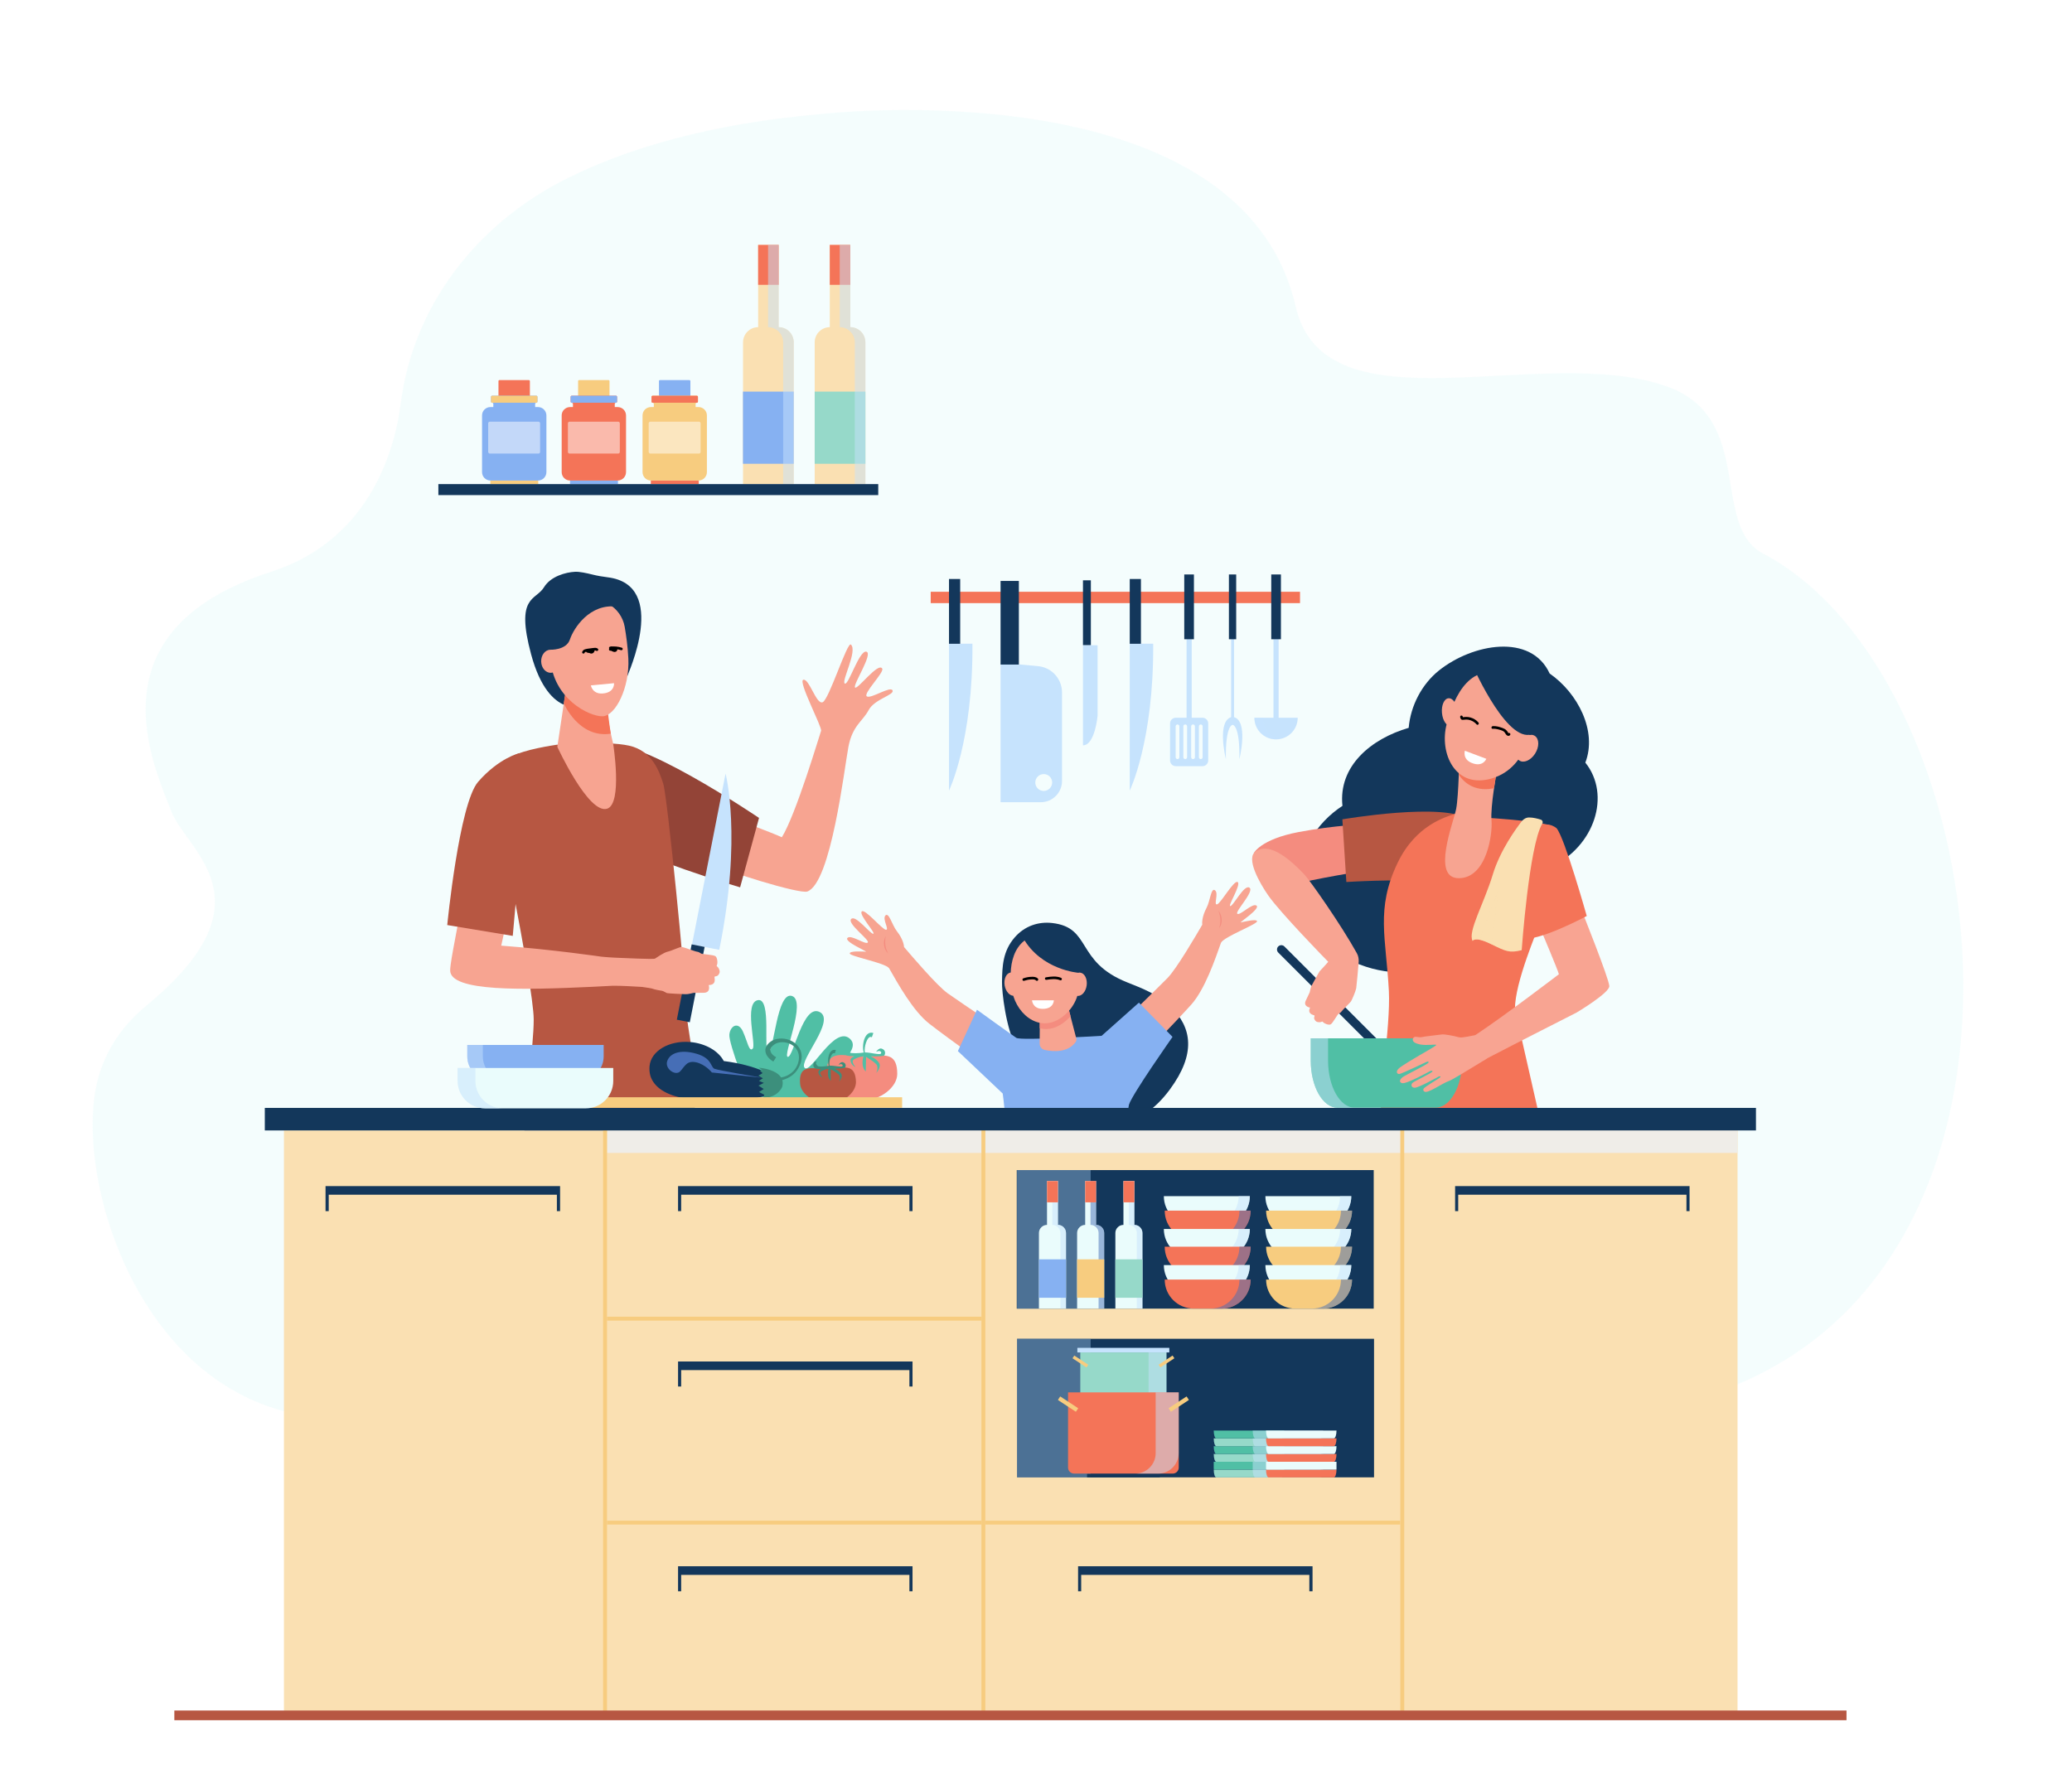 <?xml version="1.0" encoding="utf-8"?>
<!-- Generator: Adobe Illustrator 26.0.1, SVG Export Plug-In . SVG Version: 6.00 Build 0)  -->
<svg version="1.1" xmlns="http://www.w3.org/2000/svg" xmlns:xlink="http://www.w3.org/1999/xlink" x="0px" y="0px"
	 viewBox="0 0 2334 2000" enable-background="new 0 0 2334 2000" xml:space="preserve">
<g id="Layer_1">
	<g>
		<g>
			<rect fill="#FFFFFF" width="2334" height="2000"/>
		</g>
	</g>
	<path opacity="0.5" fill="#EAFCFC" d="M921.1,128.8c0,0,475.4-56.4,538.4,216.5c33.3,144.4,278.6,40.1,418.5,90.2
		c99.6,35.7,48.1,156.6,108,188.1c294.9,155.3,371.1,960.7-209.4,971.4L383,1598.2c-212.2-1.6-293.9-246.7-276.3-364.8
		c5.3-35.8,22.4-70.9,58.4-100.6c144-118.9,45.1-173.3,27.6-219.3c-20.1-52.8-92-203.5,112.9-269.4
		c105.2-33.9,137.9-127.6,145.9-190.2c13.6-106.9,83.6-202.1,189.7-254.1C708.4,166.8,799,139.8,921.1,128.8z"/>
	<g>
		<g>
			<path fill="#13375B" d="M1562.8,1182.3l-58-58h0l-58-58c-1.9-1.9-5-1.9-6.9,0c-1.9,1.9-1.9,5,0,6.9l58,58l0,0l58,58
				c1.9,1.9,5,1.9,6.9,0S1564.7,1184.2,1562.8,1182.3z"/>
			<path fill="#13375B" d="M1516.6,1079.8c78.9,41.4,147.9-11.7,145.6-10c1.7-1.5,14.7-5.5,23-8.5c34.6-12.4,58.2-47.1,61.2-84.2
				c50.2-23.3,68.5-81.7,39.4-117.9c13.7-35.6-8.6-78.5-40.2-100.4c-21-45.7-86.8-33.7-124.7-3.4c-19.2,15.4-31.9,39.5-34.1,64.6
				c-42.2,12.3-79.4,42.9-74.6,87.9C1452.9,946.4,1436,1037.6,1516.6,1079.8z"/>
			<path fill="#F48C7F" d="M1412.4,961.1c0,0,7.6-15.5,50-23.6c42.4-8.1,75.9-8.8,75.9-8.8l2.3,51.6c0,0-67.5,11.2-79.4,15.4
				C1449.3,999.9,1412.4,961.1,1412.4,961.1z"/>
			<path fill="#B75742" d="M1512.1,923.1l4.5,70.6c0,0,59.2-3.7,83.9-0.3c31,4.3,65.8-60.8,54.1-69.8
				C1628.3,903.2,1512.1,923.1,1512.1,923.1z"/>
			<path fill="#F47458" d="M1735,1038.6c8.6-56.8,14.7-107.1,14.7-107.1c-11.8-7.2-79.3-10.1-98.5-12c-4-0.4-11.9-2.5-12.3-2.5
				c-9.7,3.2-44,12.2-64.6,55.2c-24.9,52-12.9,84.5-9.8,144.6c2,39.2-11.6,127.9-11.6,127.9c30.3,40.8,141.5,43.8,180.8,11.9
				l-27.2-119.6C1706.4,1106.2,1732.3,1047.4,1735,1038.6z"/>
			<path fill="#F7A491" d="M1685.9,869.9c0,0-7.2,39-5.8,54.4c1.4,15.4-5.5,65-36.8,65.1c-31.3,0.2-5.9-63-3-78.1
				c2.9-15.1,3.6-61.8,3.6-61.8L1685.9,869.9z"/>
			<path fill="#F47458" d="M1643.4,873c0.5-12.8,0.6-23.4,0.6-23.4l41.9,20.3c0,0-1.5,8-3,18.1
				C1664.6,891.9,1651.3,884.8,1643.4,873z"/>
			<path fill="#F7A491" d="M1701.3,762.2c0,0,16.2,9.3,22.1,29.6c5.9,20.2-0.8,72.5-42.6,85.1c-41.8,12.6-59.8-28.7-51.2-61.1
				C1638.1,783.5,1656.8,742.5,1701.3,762.2z"/>
			<path fill="#F7A491" d="M1624.3,803.3c0.8,8.7,5.4,15.3,10.3,14.8c4.9-0.5,8.1-7.9,7.3-16.6c-0.8-8.7-5.4-15.3-10.3-14.8
				C1626.8,787.1,1623.5,794.6,1624.3,803.3z"/>
			<path fill="#F7A491" d="M1711.3,836.7c-4.9,7.6-4.9,16.5,0,20c4.9,3.5,12.9,0.1,17.8-7.5c4.9-7.6,4.9-16.5,0-20
				C1724.2,825.8,1716.2,829.1,1711.3,836.7z"/>
			<path fill="#13375B" d="M1656.9,745.6c0,0,36.9,86.2,65.8,82.3c28.9-3.9,7.1-51.5,7.1-52.7c0-1.2-17.6-26.5-22.2-26.5
				c-4.6,0-32.9-3.1-32.9-3.1H1656.9z"/>
			<path fill="#F8A492" d="M1530.5,1083.5c0.2-3.4-0.5-6.8-2.2-9.8c-17.4-31.4-52.5-81.7-59.3-88.8c-33.8-35.7-47.9-29.7-54.4-25.7
				c-11.9,7.3,4.5,36.1,14.2,49.9c12.9,18.6,65,72.2,67.4,74.5c-1.6,1.8-8.2,9.3-9.2,10.1c-1,0.8-8.2,14.4-9.4,16.5
				c-1.2,2.2-2.3,7.8-2.3,7.8l-4.4,9.3c-3.2,6.8,4.8,7.9,4.8,7.9c-1.5,3.2-1,5.4,0.6,6.8c1.6,1.4,4,1.7,4.3,2c0.3,0.3,0,1.4,0,1.4
				c-1,2,0.7,4.6,2.1,5.5c1.4,0.9,4.5,1,5.7,0.4c1.1-0.6,1.6-0.2,1.6-0.2c1,1.9,6.9,4.3,9.1,2.9s7.4-10.9,8.4-11.5
				c1-0.7,2.9-1.7,3.7-3c0.8-1.4,9.7-9.7,10.8-11.6c1.1-1.9,4.7-10,5.7-14.4C1528.2,1109.9,1529.8,1092.6,1530.5,1083.5z"/>
			<g>
				<path fill="#50BFA5" d="M1567.5,1169.8H1556h-79.5v25.1c0,29.3,13.5,53.1,30.1,53.1h49.4h11.5h49.4c16.6,0,30.1-23.8,30.1-53.1
					v-25.1H1567.5z"/>
				<path opacity="0.5" fill="#C6E3FD" d="M1496,1194.9v-25.1h-19.5v25.1c0,29.3,13.5,53.1,30.1,53.1h19.5
					C1509.5,1248,1496,1224.2,1496,1194.9z"/>
			</g>
			<path fill="#F8A492" d="M1812.8,1111c-0.1-7.9-31.2-85.5-31.2-85.5l-46.2,21.3c0,0,19.5,46,20.6,50.8c0,0-62.1,47.5-94.2,68.6
				c-3.5,0.5-15.1,3.5-18.5,2.4c0,0-0.1,0-0.1,0c-5.2-1.6-16.1-3.5-18.7-3.2c-3.1,0.3-9.4,1.1-13.2,1.6c-3.8,0.5-8.3,1-10.2,1.5
				c-1.2,0.3-4-0.1-5.9-0.4c-2.9-0.5-5,2.9-3.1,5.2c1.7,2.2,5.7,3,8.1,3.5c6.9,1.3,18-0.6,17.7,0.5s-16.8,10.4-18.7,11.5
				c-1.8,1.2-21.1,12.1-24.1,15.5s-1.4,5.8,1.2,5.7c2.2-0.1,29.9-13.3,29.9-13.3s3.5-1.7,3,0.3c-0.6,2-25.7,14-29.1,16.5
				c-3.4,2.5-4.5,5.8-0.7,6.8c4.7,1.3,30.7-13.1,30.7-13.1s3.3-1.8,3.5-0.2c0.2,1.6-21.3,11.4-22.8,13.3s-1.1,5,2.6,5.2
				c4.4,0.3,27.5-12.8,27.5-12.8s2-0.5,1.7,0.7c-0.3,1.2-18.1,10.9-19.1,13.4c-0.9,2.1,1,3,1,3c3.7,2.7,19.6-9.2,28.5-12.3
				c2.6-0.9,19.4-11,42.2-25c0,0-0.1-0.1-0.1-0.1c27-14.1,100.8-51.6,100.8-51.6S1812.9,1118.8,1812.8,1111z"/>
			<path fill="#F47458" d="M1753.4,933.1c0,0-12.5-11.3-26.7,3.1c-14.2,14.5-26.5,40.5-19.4,94.7c2.4,5.1,6,26.1,6,26.1
				c17.3,5.5,74.1-25,74.1-25S1762.5,943.5,1753.4,933.1z"/>
			<path fill="#FFFFFF" d="M1674.3,854.9l-24.2-9.1c0,0-2.9,9.4,7.6,13.7C1670.5,864.8,1674.3,854.9,1674.3,854.9z"/>
		</g>
		<path fill="#FAE0B2" d="M1722.7,921c-3.3-0.1-6.4,1.6-8.5,4.2c-6.5,8.3-24.4,32.9-32.6,59.9c-10.1,33.3-28.5,64.5-22.8,75
			c0,0,2.6-5.4,20.2,3.3c17.5,8.6,21.1,10.5,35.1,7.1c0,0,8.3-117.6,23.2-142.6c1-1.7,0.2-3.9-1.7-4.5
			C1732.1,922.3,1727,921,1722.7,921z"/>
		<path opacity="0.5" fill="#FAE0B2" d="M1679,1063.3c0.6,0.3,1.1,0.6,1.7,0.8c2.1-29.4,7.4-60.8,7.4-60.8
			c-9.6,21-17.1,44.7-20.9,55.5C1670.1,1059.5,1673.9,1060.8,1679,1063.3z"/>
	</g>
	<g>
		<g>
			<path fill="#13375B" d="M1128.7,1106.2c0.3-17.2,0.7-34.5,14.4-50.2c11.1-12.7,26.4-17.9,42.2-16.1c44.8,5.2,25.8,43.6,84.5,66.9
				c18.3,7.2,35.2,14,48.7,27.2c24.5,23.8,28.7,53.5-0.7,93.4c-72.1,97.6-160.4-23.1-172.7-46.4
				C1132.9,1158,1128.5,1117.3,1128.7,1106.2z"/>
			<g>
				<g>
					<path fill="#F7A491" d="M1315.2,1101.8c10.3-10.6,31.8-47.5,39.1-60c-0.2-1.2-0.8-8.5,4.9-19.2c4-7.6,4.9-22.9,9.4-19.6
						c4.5,3.3-1.8,16.7,2.3,15.9c4.1-0.8,19.2-28.1,23.3-25.1c4.1,3-11.9,27.8-8.2,27c3.7-0.8,15.7-24.9,21.5-20.7
						c5.8,4.2-16.8,27.1-13.7,29.4c3.1,2.3,17-12.6,21.6-9.2c4.6,3.4-19.9,19.3-17.7,18.9c2.2-0.4,17.5-4.3,18.3-1.4
						c0.9,3.3-37.1,17.4-40.6,24.3l0,0c-6.6,18.6-18.1,52.5-33.6,69.8c-19,21.1-63.6,66.8-63.6,66.8l-33.5-27.7
						C1244.5,1171,1303,1114.4,1315.2,1101.8z"/>
					<path fill="#F48C7F" d="M1372.5,1026.1c1.5,1.8,2.4,3.8,3,5.9c0,0.4,2.5,7.2-2.2,13.8C1374.6,1041,1376.1,1035.6,1372.5,1026.1
						z"/>
				</g>
				<g>
					<path fill="#F7A491" d="M1067.5,1119.1c-12-8.6-39.7-41.1-49.1-52.1c-0.1-1.3-0.7-8.5-8.2-18c-5.3-6.7-8.9-21.7-12.8-17.6
						c-3.8,4,4.7,16.2,0.6,16.1c-4.2-0.1-23.8-24.2-27.3-20.6c-3.5,3.7,16.6,25.2,12.9,25.1c-3.7-0.1-19.9-21.8-24.8-16.6
						c-4.9,5.2,21.4,23.7,18.7,26.5s-18.9-9.4-22.9-5.2c-4,4.2,23,15.5,20.8,15.5c-2.2-0.1-18-1.2-18.2,1.9
						c-0.3,3.4,39.6,10.5,44.3,16.7l0,0c9.8,17.2,27.1,48.5,45.5,62.7c22.4,17.4,74.4,54.4,74.4,54.4l28-33.2
						C1149.4,1174.5,1081.8,1129.3,1067.5,1119.1z"/>
					<path fill="#F48C7F" d="M997.7,1054.7c-1.1,2-1.7,4.2-1.9,6.4c0.1,0.4-1.2,7.5,4.7,13.2
						C998.3,1069.8,995.9,1064.7,997.7,1054.7z"/>
				</g>
				<path fill="#86B1F2" d="M1100.5,1137.6l-21.5,46.6l50.5,47.8c0,0,5.9,42.6,3.3,56.9s-22,75-22,75s87.3,29.7,160.7,6
					c0,0-3.3-113.5,0.2-125.3c3.6-11.8,49.1-76.4,49.1-76.4l-37.9-38.6l-42,37.4c0,0-90.8,5.6-96,2.3
					C1139.9,1166.1,1100.5,1137.6,1100.5,1137.6z"/>
				<path fill="#F7A491" d="M1206.3,1107.8c-0.9,7.3,2.4,13.6,7.3,14.2s9.6-4.8,10.5-12c0.9-7.3-2.4-13.6-7.3-14.2
					C1211.9,1095.1,1207.2,1100.5,1206.3,1107.8z"/>
				<path fill="#F7A491" d="M1131.7,1110.3c1.3,7.2,6.2,12.3,11.1,11.5c4.9-0.9,7.8-7.4,6.5-14.6c-1.3-7.2-6.2-12.3-11.1-11.5
					C1133.4,1096.6,1130.5,1103.1,1131.7,1110.3z"/>
				<path fill="#F7A491" d="M1171.2,1148.8c0.1,0.5,0,17.9-0.1,27c0,3.4,2.4,6.4,5.7,7.1c9,1.9,26.1,3.5,34.9-9
					c0.8-1.1,1-2.6,0.7-3.9l-10.2-39.1L1171.2,1148.8z"/>
				<path fill="#F48C7F" d="M1171.2,1158.5c9.6,2.4,20.4,0.1,31-9.8c1.3-1.2,2.6-2.5,3.7-3.9l-3.7-14l-31,18
					C1171.3,1149,1171.2,1153.2,1171.2,1158.5z"/>
				<path fill="#F7A491" d="M1174.4,1052.4c0,0,15.4,0.6,27.2,12.8s25.7,52.2-0.8,77c-26.5,24.8-55,2.1-60.4-24.3
					C1135,1091.5,1139.2,1055.3,1174.4,1052.4z"/>
			</g>
			<path fill="#13375B" d="M1215,1096c0,0-42-3-62.6-39.4l32.8-10.7l24.9,23.2c0,0,11.6,14.2,11.6,15.9
				C1221.8,1086.7,1215,1096,1215,1096z"/>
		</g>
		<path fill="#FFFFFF" d="M1187.1,1127l-24.6,0c0,0,0.6,9.3,11.4,9.6C1187.1,1137,1187.1,1127,1187.1,1127z"/>
	</g>
	<g>
		<path fill="#F7A491" d="M793.9,1809.5c0,0-2.3,41.6-2.3,41.7c-0.8,5.3-4.2,18.3-4.2,23.1c0,18,78.8-15.3,61.1-23.3
			c-1.6-0.7-10-6.2-10.5-12.3c-0.8-9.5-2.9-28.6-2.9-28.6L793.9,1809.5z"/>
		<path fill="#F47458" d="M848.3,1850.8c0,0-18.5,5.5-28,6.9c-9.5,1.4-22-10.2-28.7-7.1c-7.4,3.5-6.6,37.5-6.6,37.5
			s98.7,5.9,126.6-3.2C922.7,1881.2,886.1,1863.7,848.3,1850.8z"/>
		<path fill="#F7A491" d="M620.3,1813.5c0,0-2.3,41.6-2.3,41.7c-0.8,5.3-4.2,18.3-4.2,23.1c0,18,78.8-15.3,61.1-23.3
			c-1.6-0.7-12.5-10.3-13-16.4c-0.8-9.5-0.4-24.5-0.4-24.5L620.3,1813.5z"/>
		<path fill="#F47458" d="M674.7,1854.8c0,0-18.5,5.5-28,6.9c-9.5,1.4-22-10.2-28.7-7.1c-7.4,3.5-7.7,34.5-7.7,34.5
			s105.6,7.8,130.4,0.5C752,1886.3,712.6,1867.7,674.7,1854.8z"/>
		<g>
			<path fill="#13375B" d="M684.5,650.4c-5.8-0.7-11.6-1.7-17.2-3.1c-6.4-1.6-14.7-3.4-19.6-3.1c-10.4,0.5-27.4,5.1-34.9,17.4
				c-9.3,15.3-32.5,9.1-14.5,75.7c20.4,75.5,61.2,58.4,62,56.9c0.8-1.5,27.9-56.7,27.9-56.7s18.7,25.6,18.4,24.5
				C706.4,761,754.2,659,684.5,650.4z"/>
			<path fill="#F7A491" d="M1005.4,777.8c-2.4-5.2-24.2,9.7-28.9,6.8c-4.8-3,19.7-27,17.3-31.3c-4.4-7.9-28.4,24.7-30.7,21.2
				c-2.3-3.5,20.8-38.3,12.8-40.3c-8-2-20.2,38.6-24.3,35.9c-4.1-2.7,14.7-36.8,6.9-43.9c-4.1-3.8-24.7,62.3-31.9,65
				c-7.2,2.7-14.8-26.4-21.6-25.4c-6.7,1.1,21.4,53.6,19.9,57.6c-1.5,4-28.3,94.4-44.2,119.9c-9.3-4.6-63.4-24.4-72.1-28.9
				c-3.8,19.7-15.7,34.7-20.5,54c30,13.7,112.5,39.1,121.3,36c26.8-9.5,41.7-138.9,46.3-163c4.6-24.1,16.1-28.7,22.8-41.4
				C985.2,787.5,1007.8,783,1005.4,777.8z"/>
			<path fill="#934437" d="M833.7,999.7c0,0-116.3-33.8-145.2-58.2c-28.9-24.4-34.4-80.7-6.9-99.8c27.5-19.1,173.4,79.8,173.4,79.8
				L833.7,999.7z"/>
			<path fill="#355389" d="M745.2,1213l33.3,14.6l70.1,340.8l-2.8,255.5l-56.2,1.3c0,0-26.1-223.5-26.1-240.8s-121-303.1-121-303.1
				L745.2,1213z"/>
			<path fill="#466EB6" d="M719.5,1231.8c0,0-24.5,262.6-24.5,306.8c0,44.3-19.9,292-19.9,292l-56.3-0.3c0,0-4.1-75.5-10.1-186.6
				c-0.9-17.4,1.2-52.5,0-70.5c-8.8-129.5-26.1-251.5-17.8-299.8c1.3-7.8,3.8-28.1,8.7-33.3C636.4,1201.2,719.5,1231.8,719.5,1231.8
				z"/>
			<path fill="#B75742" d="M626.8,839.1c0,0-38.8,5.5-49.1,13.2c-11.5,8.6-24.3,27.9-24.3,27.9s47.7,229.7,47.8,268.3
				c0.1,29.9-10.3,103.3-10.3,103.3s144.1,9.3,198.7-12.7c0,0-17.2-87.3-17.2-110.2c0-22.9-20.6-231.4-25.3-246
				c-4.3-13.2-12-36.9-38.4-42.8C682.3,834.2,626.8,839.1,626.8,839.1z"/>
			<path fill="#F7A491" d="M637.4,777.3l-9.6,64.1c0,0,35.1,76.4,56.1,69.7c17.6-5.6,6.8-73.1,6.8-73.1c-0.3-1.7-9.9-38.5-6.7-54.4
				C687.5,765.6,637.4,777.3,637.4,777.3z"/>
			<path fill="#F47458" d="M683.9,783.6c2.9-18.2-46.5-6.3-46.5-6.3l-0.8,5.3l-1.5,9.8c0,0,16.7,39.7,52.9,34.2
				C686.5,816.8,682.7,791,683.9,783.6z"/>
			<path fill="#F7A491" d="M654.2,677.9c21.7-8.2,45.5,5.7,49.5,28.3c1.7,9.8,3.4,22.1,4.1,35.7c1.6,32.5-14.3,64.7-29,65.1
				c-14.7,0.4-56.1-19.5-58.9-65.6C618.1,712.9,631.5,686.5,654.2,677.9z"/>
			<path fill="#F7A491" d="M630.8,744.7c0.2,7.2-4.4,13.1-10.2,13.3c-5.9,0.2-10.8-5.5-11-12.7c-0.2-7.2,4.4-13.1,10.2-13.3
				C625.7,731.8,630.6,737.5,630.8,744.7z"/>
			<path fill="#13375B" d="M619.8,732c0,0,18.1,0.8,22.2-11.6c4.1-12.4,22.1-40.9,53.1-36.9c31,4-30.4-18.9-32.8-18.4
				c-2.3,0.5-30.2,6-30.2,6s-17.9,22-18.2,24.1c-0.4,2.1-2.2,24.5-2.2,24.5L619.8,732z"/>
			<path fill="#FFFFFF" d="M691.7,769.7l-26.1,2.5c0,0,1.6,9.8,13.1,9.1C692.7,780.4,691.7,769.7,691.7,769.7z"/>
			<g>
				<path fill="#C6E3FD" d="M779.5,1064.1l37.8-192.5c0,0,18.9,71.1-7.1,198.5L779.5,1064.1z"/>
				
					<rect x="771" y="1064.7" transform="matrix(0.981 0.193 -0.193 0.981 228.25 -129.311)" fill="#13375B" width="14.9" height="86.5"/>
			</g>
			<path fill="#F7A491" d="M808.3,1089.3c-1.2-0.9-1-1.5-1-1.5c1.5-2,0.9-9.1-1.5-10.6c-2.4-1.5-14.6-2.2-15.8-2.8
				c-1.1-0.7-3.1-2.1-4.9-2.2c-1.8-0.1-14.6-5.1-17.1-5.3c-2.5-0.2-10.6,4-15.6,5.2c-5,1.1-12.4,6.6-14.6,7.9
				c-1.6,1-35.2-0.7-43.8-1c-9.4-0.4-16.7-1.2-16.7-1.2s-55.2-8.1-112.7-12.4L575,1018l-54.2-6.3c-3.7,26.9-13.3,68.5-13.7,81.2
				c-0.9,24.9,84.2,22.4,159.5,18.9h0c8.3-0.4,16.1-0.8,23.2-1.2c9.7-0.2,26,0.9,33.5,1.3l0,0c4.7,0.7,11.2,1.6,12,2.1
				c1.3,0.7,9.9,2.3,10.6,2.3c0.7,0,3.7,1.7,5,2.4c1.3,0.7,18.5,1.2,21.3,1.4c2.8,0.2,9-1.5,9-1.5l11.5-0.1c8.5-0.1,5.6-8.7,5.6-8.7
				c4-0.1,6-1.6,6.6-3.9c0.6-2.3-0.2-4.9-0.1-5.3c0.1-0.4,1.4-0.7,1.4-0.7c2.5,0.1,4.3-2.9,4.5-4.8
				C810.9,1093.4,809.5,1090.2,808.3,1089.3z"/>
			<path fill="#B75742" d="M584.8,848.6c0,0-22.7,5.3-46.2,32.2c-21.4,24.5-34.8,161.4-34.8,161.4l73.8,12.2l5.9-66.3l19.7-30.3
				L584.8,848.6z"/>
		</g>
	</g>
	<g>
		<rect x="1048.4" y="666.7" fill="#F47458" width="416" height="12.8"/>
		<g>
			<path fill="#C6E3FD" d="M1187.6,759.1L1187.6,759.1c-4.9-4.9-11.4-8-18.4-8.6l-42.1-3.9v157.2h45.3c13.2,0,23.9-10.7,23.9-23.9
				v-99.8C1196.3,772.3,1193.2,764.7,1187.6,759.1z M1175.7,891.1c-5.2,0-9.5-4.2-9.5-9.5c0-5.2,4.2-9.5,9.5-9.5s9.5,4.2,9.5,9.5
				C1185.2,886.9,1180.9,891.1,1175.7,891.1z"/>
			<rect x="1127.1" y="654.5" fill="#13375B" width="20.6" height="94.2"/>
		</g>
		<g>
			<path fill="#C6E3FD" d="M1219.9,839.7V726.8l16.5,0.2v79.1C1236.4,806.1,1233.5,839.7,1219.9,839.7z"/>
			<rect x="1219.9" y="653.8" fill="#13375B" width="8.9" height="73"/>
		</g>
		<g>
			<path fill="#C6E3FD" d="M1069,725.2v165.5c0,0,27.2-55.8,26.4-165.5H1069z"/>
			<rect x="1069" y="652.3" fill="#13375B" width="12.6" height="73"/>
		</g>
		<g>
			<path fill="#C6E3FD" d="M1272.6,725.2v165.5c0,0,27.2-55.8,26.4-165.5H1272.6z"/>
			<rect x="1272.6" y="652.3" fill="#13375B" width="12.6" height="73"/>
		</g>
		<g>
			<rect x="1336.6" y="658.1" fill="#C6E3FD" width="5.8" height="154"/>
			<rect x="1334" y="647.2" fill="#13375B" width="10.9" height="73"/>
			<path fill="#C6E3FD" d="M1354.5,808.6h-30c-3.6,0-6.5,2.9-6.5,6.5v41.6c0,3.6,2.9,6.5,6.5,6.5h30c3.6,0,6.5-2.9,6.5-6.5v-41.6
				C1361,811.5,1358.1,808.6,1354.5,808.6z M1328.5,853.1c0,1.2-0.9,2.1-2.1,2.1s-2.1-0.9-2.1-2.1v-34.8c0-1.2,0.9-2.1,2.1-2.1
				s2.1,0.9,2.1,2.1V853.1z M1337.2,853.1c0,1.2-0.9,2.1-2.1,2.1s-2.1-0.9-2.1-2.1v-34.8c0-1.2,0.9-2.1,2.1-2.1s2.1,0.9,2.1,2.1
				V853.1z M1346,853.1c0,1.2-0.9,2.1-2.1,2.1c-1.2,0-2.1-0.9-2.1-2.1v-34.8c0-1.2,0.9-2.1,2.1-2.1c1.2,0,2.1,0.9,2.1,2.1V853.1z
				 M1354.7,853.1c0,1.2-0.9,2.1-2.1,2.1s-2.1-0.9-2.1-2.1v-34.8c0-1.2,0.9-2.1,2.1-2.1s2.1,0.9,2.1,2.1V853.1z"/>
		</g>
		<rect x="1434.5" y="658.1" fill="#C6E3FD" width="5.8" height="154"/>
		<rect x="1432" y="647.2" fill="#13375B" width="10.9" height="73"/>
		<g>
			<rect x="1386.8" y="658.1" fill="#C6E3FD" width="3.3" height="154"/>
			<rect x="1384.3" y="647.2" fill="#13375B" width="8.2" height="73"/>
			<path fill="#C6E3FD" d="M1388.5,807.6c-18.8,2.7-7.6,47.7-7.6,47.7c-0.7-38.7,7.6-38.7,7.6-38.7s8.3,0,7.6,38.7
				C1396.1,855.3,1407.3,810.3,1388.5,807.6z"/>
		</g>
		<g>
			<path fill="#C6E3FD" d="M1437.4,833c13.5,0,24.4-10.9,24.4-24.4H1413C1413,822.1,1423.9,833,1437.4,833z"/>
			<path opacity="0.3" fill="#C6E3FD" d="M1422.8,808.6h-9.8c0,13.5,10.9,24.4,24.4,24.4c1.7,0,3.3-0.2,4.9-0.5
				C1431.2,830.3,1422.8,820.4,1422.8,808.6z"/>
		</g>
	</g>
	<g>
		<g>
			<g>
				<path fill="#86B1F2" d="M743.5,428.2h33c0.7,0,1.2,0.6,1.2,1.2v23c0,0.7-0.6,1.2-1.2,1.2h-33c-0.7,0-1.2-0.6-1.2-1.2v-23
					C742.2,428.7,742.8,428.2,743.5,428.2z"/>
				<path fill="#F47458" d="M733.3,545.4h53.6c0.1,0,0.2-0.1,0.2-0.2v-3.7c0-0.1-0.1-0.2-0.2-0.2h-53.6c-0.1,0-0.2,0.1-0.2,0.2v3.7
					C733.1,545.3,733.2,545.4,733.3,545.4z"/>
				<path fill="#F7CC7F" d="M733.3,458.6h3.2v-3.5c0-0.7-0.6-1.3-1.3-1.3l0,0c-0.7,0-1.3-0.6-1.3-1.3v-5.4c0-0.7,0.6-1.3,1.3-1.3
					h49.7c0.7,0,1.3,0.6,1.3,1.3v5.4c0,0.7-0.6,1.3-1.3,1.3c-0.7,0-1.3,0.6-1.3,1.3v3.5h3.2c5.2,0,9.5,4.2,9.5,9.5v63.8
					c0,5.2-4.2,9.5-9.5,9.5h-53.5c-5.2,0-9.5-4.2-9.5-9.5V468C723.8,462.8,728,458.6,733.3,458.6z"/>
				<path opacity="0.5" fill="#FFFFFF" d="M732.5,511h54.9c1,0,1.8-0.8,1.8-1.8v-32.3c0-1-0.8-1.8-1.8-1.8h-54.9
					c-1,0-1.8,0.8-1.8,1.8v32.3C730.8,510.2,731.6,511,732.5,511z"/>
				<path fill="#F47458" d="M785.4,453.7h-50.8c-0.4-0.2-0.7-0.7-0.7-1.2v-5.4c0-0.7,0.6-1.3,1.3-1.3h49.7c0.7,0,1.3,0.6,1.3,1.3
					v5.4C786.2,453,785.8,453.5,785.4,453.7z"/>
			</g>
			<g>
				<path fill="#F7CC7F" d="M652.4,428.2h33c0.7,0,1.2,0.6,1.2,1.2v23c0,0.7-0.6,1.2-1.2,1.2h-33c-0.7,0-1.2-0.6-1.2-1.2v-23
					C651.2,428.7,651.7,428.2,652.4,428.2z"/>
				<path fill="#86B1F2" d="M642.3,545.4h53.6c0.1,0,0.2-0.1,0.2-0.2v-3.7c0-0.1-0.1-0.2-0.2-0.2h-53.6c-0.1,0-0.2,0.1-0.2,0.2v3.7
					C642.1,545.3,642.2,545.4,642.3,545.4z"/>
				<path fill="#F47458" d="M642.2,458.6h3.2v-3.5c0-0.7-0.6-1.3-1.3-1.3l0,0c-0.7,0-1.3-0.6-1.3-1.3v-5.4c0-0.7,0.6-1.3,1.3-1.3
					h49.7c0.7,0,1.3,0.6,1.3,1.3v5.4c0,0.7-0.6,1.3-1.3,1.3s-1.3,0.6-1.3,1.3v3.5h3.2c5.2,0,9.5,4.2,9.5,9.5v63.8
					c0,5.2-4.2,9.5-9.5,9.5h-53.5c-5.2,0-9.5-4.2-9.5-9.5V468C632.7,462.8,637,458.6,642.2,458.6z"/>
				<path opacity="0.5" fill="#FFFFFF" d="M641.5,511h54.9c1,0,1.8-0.8,1.8-1.8v-32.3c0-1-0.8-1.8-1.8-1.8h-54.9
					c-1,0-1.8,0.8-1.8,1.8v32.3C639.7,510.2,640.5,511,641.5,511z"/>
				<path fill="#86B1F2" d="M694.3,453.7h-50.8c-0.4-0.2-0.7-0.7-0.7-1.2v-5.4c0-0.7,0.6-1.3,1.3-1.3h49.7c0.7,0,1.3,0.6,1.3,1.3
					v5.4C695.1,453,694.8,453.5,694.3,453.7z"/>
			</g>
			<g>
				<path fill="#F47458" d="M562.7,428.2h33c0.7,0,1.2,0.6,1.2,1.2v23c0,0.7-0.6,1.2-1.2,1.2h-33c-0.7,0-1.2-0.6-1.2-1.2v-23
					C561.5,428.7,562,428.2,562.7,428.2z"/>
				<path fill="#F7CC7F" d="M552.5,545.4h53.6c0.1,0,0.2-0.1,0.2-0.2v-3.7c0-0.1-0.1-0.2-0.2-0.2h-53.6c-0.1,0-0.2,0.1-0.2,0.2v3.7
					C552.3,545.3,552.4,545.4,552.5,545.4z"/>
				<path fill="#86B1F2" d="M552.5,458.6h3.2v-3.5c0-0.7-0.6-1.3-1.3-1.3l0,0c-0.7,0-1.3-0.6-1.3-1.3v-5.4c0-0.7,0.6-1.3,1.3-1.3
					h49.7c0.7,0,1.3,0.6,1.3,1.3v5.4c0,0.7-0.6,1.3-1.3,1.3c-0.7,0-1.3,0.6-1.3,1.3v3.5h3.2c5.2,0,9.5,4.2,9.5,9.5v63.8
					c0,5.2-4.2,9.5-9.5,9.5h-53.5c-5.2,0-9.5-4.2-9.5-9.5V468C543,462.8,547.2,458.6,552.5,458.6z"/>
				<path opacity="0.5" fill="#FFFFFF" d="M551.7,511h54.9c1,0,1.8-0.8,1.8-1.8v-32.3c0-1-0.8-1.8-1.8-1.8h-54.9
					c-1,0-1.8,0.8-1.8,1.8v32.3C550,510.2,550.8,511,551.7,511z"/>
				<path fill="#F7CC7F" d="M604.6,453.7h-50.8c-0.4-0.2-0.7-0.7-0.7-1.2v-5.4c0-0.7,0.6-1.3,1.3-1.3h49.7c0.7,0,1.3,0.6,1.3,1.3
					v5.4C605.4,453,605.1,453.5,604.6,453.7z"/>
			</g>
		</g>
		<g>
			<path fill="#FAE0B2" d="M957.8,368.6v-92.7h-23.1v92.7h0c-9.4,0-17,7.7-17,17.1v159.7h57.1V385.7
				C974.8,376.3,967.2,368.6,957.8,368.6L957.8,368.6z"/>
			<rect x="934.7" y="275.9" fill="#F47458" width="23.1" height="45"/>
			<rect x="917.7" y="441.2" fill="#96D9C9" width="57.1" height="81.3"/>
			<path opacity="0.5" fill="#C6E3FD" d="M957.8,368.6v-92.7h-11.9v92.7c9.4,0,17,7.7,17,17.1v159.7h11.9V385.7
				C974.8,376.3,967.2,368.6,957.8,368.6z"/>
		</g>
		<g>
			<path fill="#FAE0B2" d="M877.1,368.6v-92.7H854v92.7h0c-9.4,0-17,7.7-17,17.1v159.7h57.1V385.7
				C894.1,376.3,886.5,368.6,877.1,368.6L877.1,368.6z"/>
			<rect x="854" y="275.9" fill="#F47458" width="23.1" height="45"/>
			<rect x="836.9" y="441.2" fill="#86B1F2" width="57.1" height="81.3"/>
			<path opacity="0.5" fill="#C6E3FD" d="M877.1,368.6v-92.7h-11.9v92.7c9.4,0,17,7.7,17,17.1v159.7h11.9V385.7
				C894.1,376.3,886.5,368.6,877.1,368.6z"/>
		</g>
		<rect x="493.8" y="545.4" fill="#13375B" width="495.5" height="12.4"/>
	</g>
	<g>
		
			<rect x="319.8" y="1273.6" transform="matrix(-1 -1.224647e-16 1.224647e-16 -1 2277.048 3201.377)" fill="#FAE0B2" width="1637.4" height="654.2"/>
		
			<rect x="683.7" y="1273.5" transform="matrix(-1 -1.224647e-16 1.224647e-16 -1 2640.931 2572.423)" fill="#EFEDE8" width="1273.5" height="25.4"/>
		
			<rect x="1577.3" y="1254.9" transform="matrix(-1 -1.224647e-16 1.224647e-16 -1 3159.089 3182.753)" fill="#F7CC7F" width="4.4" height="672.9"/>
		
			<rect x="1105.6" y="1254.9" transform="matrix(-1 -1.224647e-16 1.224647e-16 -1 2215.533 3182.753)" fill="#F7CC7F" width="4.4" height="672.9"/>
		
			<rect x="679.3" y="1254.9" transform="matrix(-1 -1.224647e-16 1.224647e-16 -1 1363.056 3182.753)" fill="#F7CC7F" width="4.4" height="672.9"/>
		
			<rect x="892.4" y="1274.8" transform="matrix(-1.836970e-16 1 -1 -1.836970e-16 2380.345 591.05)" fill="#F7CC7F" width="4.4" height="421.8"/>
		
			<rect x="892.4" y="1504.6" transform="matrix(-1.836970e-16 1 -1 -1.836970e-16 2610.119 820.824)" fill="#F7CC7F" width="4.4" height="421.8"/>
		
			<rect x="1341.4" y="1481.8" transform="matrix(-1.836970e-16 1 -1 -1.836970e-16 3059.109 371.834)" fill="#F7CC7F" width="4.4" height="467.4"/>
		<polygon fill="#13375B" points="1642.6,1336.3 1899.7,1336.3 1903.2,1336.3 1903.2,1346 1903.2,1364.5 1899.7,1364.5 1899.7,1346 
			1642.6,1346 1642.6,1364.5 1639.1,1364.5 1639.1,1346 1639.1,1336.3 		"/>
		<polygon fill="#13375B" points="370.3,1336.3 627.3,1336.3 630.9,1336.3 630.9,1346 630.9,1364.5 627.3,1364.5 627.3,1346 
			370.3,1346 370.3,1364.5 366.7,1364.5 366.7,1346 366.7,1336.3 		"/>
		<polygon fill="#13375B" points="767.3,1336.3 1024.4,1336.3 1027.9,1336.3 1027.9,1346 1027.9,1364.5 1024.4,1364.5 1024.4,1346 
			767.3,1346 767.3,1364.5 763.8,1364.5 763.8,1346 763.8,1336.3 		"/>
		<polygon fill="#13375B" points="767.3,1533.9 1024.4,1533.9 1027.9,1533.9 1027.9,1543.6 1027.9,1562.1 1024.4,1562.1 
			1024.4,1543.6 767.3,1543.6 767.3,1562.1 763.8,1562.1 763.8,1543.6 763.8,1533.9 		"/>
		<polygon fill="#13375B" points="767.3,1764.6 1024.4,1764.6 1027.9,1764.6 1027.9,1774.3 1027.9,1792.8 1024.4,1792.8 
			1024.4,1774.3 767.3,1774.3 767.3,1792.8 763.8,1792.8 763.8,1774.3 763.8,1764.6 		"/>
		<polygon fill="#13375B" points="1217.9,1764.6 1474.9,1764.6 1478.5,1764.6 1478.5,1774.3 1478.5,1792.8 1474.9,1792.8 
			1474.9,1774.3 1217.9,1774.3 1217.9,1792.8 1214.4,1792.8 1214.4,1774.3 1214.4,1764.6 		"/>
		
			<rect x="1145.4" y="1318.2" transform="matrix(-1 -1.224647e-16 1.224647e-16 -1 2692.824 2792.553)" fill="#13375B" width="402.1" height="156.1"/>
		<g>
			<path fill="#EAFCFC" d="M1458.1,1380.3h31.4c18.1,0,32.7-14.7,32.7-32.7l0,0h-96.8l0,0C1425.3,1365.6,1440,1380.3,1458.1,1380.3z
				"/>
			<path opacity="0.5" fill="#C6E3FD" d="M1509.6,1347.5h12.5c0,18.1-14.7,32.7-32.7,32.7h-12.5
				C1495,1380.3,1509.6,1365.6,1509.6,1347.5z"/>
		</g>
		<g>
			<path fill="#EAFCFC" d="M1343.8,1380.3h31.4c18.1,0,32.7-14.7,32.7-32.7l0,0H1311l0,0C1311,1365.6,1325.7,1380.3,1343.8,1380.3z"
				/>
			<path opacity="0.5" fill="#C6E3FD" d="M1395.3,1347.5h12.5c0,18.1-14.7,32.7-32.7,32.7h-12.5
				C1380.7,1380.3,1395.3,1365.6,1395.3,1347.5z"/>
		</g>
		<g>
			<path fill="#F47458" d="M1344.7,1396.6h31.4c18.1,0,32.7-14.7,32.7-32.7l0,0h-96.8l0,0C1311.9,1382,1326.6,1396.6,1344.7,1396.6z
				"/>
			<path opacity="0.5" fill="#466EB6" d="M1396.2,1363.9h12.5c0,18.1-14.7,32.7-32.7,32.7h-12.5
				C1381.6,1396.6,1396.2,1382,1396.2,1363.9z"/>
		</g>
		<g>
			<path fill="#EAFCFC" d="M1343.8,1417.3h31.4c18.1,0,32.7-14.7,32.7-32.7l0,0H1311l0,0C1311,1402.6,1325.7,1417.3,1343.8,1417.3z"
				/>
			<path opacity="0.5" fill="#C6E3FD" d="M1395.3,1384.5h12.5c0,18.1-14.7,32.7-32.7,32.7h-12.5
				C1380.7,1417.3,1395.3,1402.6,1395.3,1384.5z"/>
		</g>
		<g>
			<path fill="#F47458" d="M1344.7,1437.3h31.4c18.1,0,32.7-14.7,32.7-32.7l0,0h-96.8l0,0
				C1311.9,1422.6,1326.6,1437.3,1344.7,1437.3z"/>
			<path opacity="0.5" fill="#466EB6" d="M1396.2,1404.5h12.5c0,18.1-14.7,32.7-32.7,32.7h-12.5
				C1381.6,1437.3,1396.2,1422.6,1396.2,1404.5z"/>
		</g>
		<g>
			<path fill="#EAFCFC" d="M1343.8,1458h31.4c18.1,0,32.7-14.7,32.7-32.7l0,0H1311l0,0C1311,1443.3,1325.7,1458,1343.8,1458z"/>
			<path opacity="0.5" fill="#C6E3FD" d="M1395.3,1425.2h12.5c0,18.1-14.7,32.7-32.7,32.7h-12.5
				C1380.7,1458,1395.3,1443.3,1395.3,1425.2z"/>
		</g>
		<g>
			<path fill="#F47458" d="M1344.7,1474.3h31.4c18.1,0,32.7-14.7,32.7-32.7l0,0h-96.8l0,0
				C1311.9,1459.7,1326.6,1474.3,1344.7,1474.3z"/>
			<path opacity="0.5" fill="#466EB6" d="M1396.2,1441.6h12.5c0,18.1-14.7,32.7-32.7,32.7h-12.5
				C1381.6,1474.3,1396.2,1459.7,1396.2,1441.6z"/>
		</g>
		<g>
			<path fill="#F7CC7F" d="M1458.9,1396.6h31.4c18.1,0,32.7-14.7,32.7-32.7l0,0h-96.8l0,0C1426.2,1382,1440.9,1396.6,1458.9,1396.6z
				"/>
			<path opacity="0.5" fill="#466EB6" d="M1510.5,1363.9h12.5c0,18.1-14.7,32.7-32.7,32.7h-12.5
				C1495.9,1396.6,1510.5,1382,1510.5,1363.9z"/>
		</g>
		
			<rect x="1145.7" y="1508.4" transform="matrix(-1 -1.224647e-16 1.224647e-16 -1 2693.484 3172.824)" fill="#13375B" width="402.1" height="156.1"/>
		<g>
			<path fill="#EAFCFC" d="M1458.1,1417.3h31.4c18.1,0,32.7-14.7,32.7-32.7l0,0h-96.8l0,0C1425.3,1402.6,1440,1417.3,1458.1,1417.3z
				"/>
			<path opacity="0.5" fill="#C6E3FD" d="M1509.6,1384.5h12.5c0,18.1-14.7,32.7-32.7,32.7h-12.5
				C1495,1417.3,1509.6,1402.6,1509.6,1384.5z"/>
		</g>
		
			<rect x="1145.7" y="1318.2" transform="matrix(-1 -1.224647e-16 1.224647e-16 -1 2374.263 2792.553)" opacity="0.5" fill="#87ADD0" width="82.9" height="156.1"/>
		<g>
			<path fill="#F7CC7F" d="M1458.9,1437.3h31.4c18.1,0,32.7-14.7,32.7-32.7l0,0h-96.8l0,0
				C1426.2,1422.6,1440.9,1437.3,1458.9,1437.3z"/>
			<path opacity="0.5" fill="#466EB6" d="M1510.5,1404.5h12.5c0,18.1-14.7,32.7-32.7,32.7h-12.5
				C1495.9,1437.3,1510.5,1422.6,1510.5,1404.5z"/>
		</g>
		
			<rect x="1145.7" y="1508.4" transform="matrix(-1 -1.224647e-16 1.224647e-16 -1 2374.263 3172.824)" opacity="0.5" fill="#87ADD0" width="82.9" height="156.1"/>
		<g>
			<path fill="#EAFCFC" d="M1458.1,1458h31.4c18.1,0,32.7-14.7,32.7-32.7l0,0h-96.8l0,0C1425.3,1443.3,1440,1458,1458.1,1458z"/>
			<path opacity="0.5" fill="#C6E3FD" d="M1509.6,1425.2h12.5c0,18.1-14.7,32.7-32.7,32.7h-12.5
				C1495,1458,1509.6,1443.3,1509.6,1425.2z"/>
		</g>
		<g>
			<path fill="#F7CC7F" d="M1458.9,1474.3h31.4c18.1,0,32.7-14.7,32.7-32.7l0,0h-96.8l0,0
				C1426.2,1459.7,1440.9,1474.3,1458.9,1474.3z"/>
			<path opacity="0.5" fill="#466EB6" d="M1510.5,1441.6h12.5c0,18.1-14.7,32.7-32.7,32.7h-12.5
				C1495.9,1474.3,1510.5,1459.7,1510.5,1441.6z"/>
		</g>
		<g>
			<g>
				<path fill="#96D9C9" d="M1446.6,1655.7h-79.4l0,0c0,4.9,1.3,8.8,2.9,8.8h73.5C1445.3,1664.5,1446.6,1660.5,1446.6,1655.7
					L1446.6,1655.7z"/>
				<path fill="#50BFA5" d="M1446.6,1646.9h-79.4v7.8c0,0.5,0.4,1,1,1h78.2c0.1,0,0.2-0.1,0.2-0.2V1646.9z"/>
				<path fill="#96D9C9" d="M1446.6,1638.1h-79.4l0,0c0,4.9,1.3,8.8,2.9,8.8h73.5C1445.3,1646.9,1446.6,1642.9,1446.6,1638.1
					L1446.6,1638.1z"/>
				<path fill="#50BFA5" d="M1446.6,1629.3h-79.4l0,0c0,4.9,1.3,8.8,2.9,8.8h73.5C1445.3,1638.1,1446.6,1634.2,1446.6,1629.3
					L1446.6,1629.3z"/>
				<path fill="#96D9C9" d="M1446.6,1620.5h-79.4l0,0c0,4.9,1.3,8.8,2.9,8.8h73.5C1445.3,1629.3,1446.6,1625.4,1446.6,1620.5
					L1446.6,1620.5z"/>
				<path fill="#50BFA5" d="M1446.6,1611.7h-79.4l0,0c0,4.9,1.3,8.8,2.9,8.8h73.5C1445.3,1620.5,1446.6,1616.6,1446.6,1611.7
					L1446.6,1611.7z"/>
			</g>
			<path opacity="0.5" fill="#C6E3FD" d="M1411.1,1620.5h2.9c-1.6,0-2.9-3.9-2.9-8.8h79.4c0,4.9-1.3,8.8-2.9,8.8h2.9
				c0,4.9-1.3,8.8-2.9,8.8h2.9c0,4.9-1.3,8.8-2.9,8.8h2.9c0,4.9-1.3,8.8-2.9,8.8h2.9v5.5c0,1.8-1.5,3.3-3.3,3.3h3.3
				c0,4.9-1.3,8.8-2.9,8.8H1414c-1.6,0-2.9-3.9-2.9-8.8h0.2c-0.1,0-0.2-0.1-0.2-0.2v-8.6h2.9c-1.6,0-2.9-3.9-2.9-8.8h2.9
				c-1.6,0-2.9-3.9-2.9-8.8h2.9C1412.4,1629.3,1411.1,1625.4,1411.1,1620.5z"/>
			<g>
				<path fill="#F47458" d="M1505.5,1655.7h-79.4l0,0c0,4.9,1.3,8.8,2.9,8.8h73.5C1504.2,1664.5,1505.5,1660.5,1505.5,1655.7
					L1505.5,1655.7z"/>
				<path fill="#EAFCFC" d="M1505.5,1646.9h-79.4v7.8c0,0.5,0.4,1,1,1h78c0.2,0,0.4-0.2,0.4-0.4V1646.9z"/>
				<path fill="#F47458" d="M1505.5,1638.1h-79.4l0,0c0,4.9,1.3,8.8,2.9,8.8h73.5C1504.2,1646.9,1505.5,1642.9,1505.5,1638.1
					L1505.5,1638.1z"/>
				<path fill="#EAFCFC" d="M1505.5,1629.3h-79.4l0,0c0,4.9,1.3,8.8,2.9,8.8h73.5C1504.2,1638.1,1505.5,1634.2,1505.5,1629.3
					L1505.5,1629.3z"/>
				<path fill="#F47458" d="M1505.5,1620.5h-79.4l0,0c0,4.9,1.3,8.8,2.9,8.8h73.5C1504.2,1629.3,1505.5,1625.4,1505.5,1620.5
					L1505.5,1620.5z"/>
				<path fill="#EAFCFC" d="M1505.5,1611.7h-79.4l0,0c0,4.9,1.3,8.8,2.9,8.8h73.5C1504.2,1620.5,1505.5,1616.6,1505.5,1611.7
					L1505.5,1611.7z"/>
			</g>
		</g>
		<g>
			<g>
				<path fill="#96D9C9" d="M1222.3,1594.9h86.3c2.9,0,5.3-2.4,5.3-5.3v-65.9h-97v65.9C1217,1592.5,1219.4,1594.9,1222.3,1594.9z"/>
				<path opacity="0.5" fill="#C6E3FD" d="M1293.8,1576.9v-53.2h20.2v53.2c0,9.9-8.1,18-18,18h-20.2
					C1285.7,1594.9,1293.8,1586.8,1293.8,1576.9z"/>
				<path fill="#F7CC7F" d="M1208.3,1530.4l15.4,10.1c0.1,0.1,0.2,0,0.3-0.1l1.8-2.7c0.1-0.1,0-0.2-0.1-0.3l-15.4-10.1
					c-0.1-0.1-0.2,0-0.3,0.1l-1.8,2.7C1208.2,1530.2,1208.2,1530.4,1208.3,1530.4z"/>
				<path fill="#F7CC7F" d="M1322.7,1530.4l-15.4,10.1c-0.1,0.1-0.2,0-0.3-0.1l-1.8-2.7c-0.1-0.1,0-0.2,0.1-0.3l15.4-10.1
					c0.1-0.1,0.2,0,0.3,0.1l1.8,2.7C1322.8,1530.2,1322.8,1530.4,1322.7,1530.4z"/>
			</g>
			<path fill="#13375B" d="M1224.7,1664.5h81.6c0.1,0,0.2-0.1,0.2-0.2v-3.7c0-0.1-0.1-0.2-0.2-0.2h-81.6c-0.1,0-0.2,0.1-0.2,0.2v3.7
				C1224.4,1664.3,1224.5,1664.5,1224.7,1664.5z"/>
			<path fill="#F47458" d="M1210,1660.2h111c3.8,0,6.8-3.1,6.8-6.8v-84.7h-124.7v84.7C1203.1,1657.2,1206.2,1660.2,1210,1660.2z"/>
			<path opacity="0.5" fill="#C6E3FD" d="M1301.8,1637.1v-68.4h25.9v68.4c0,12.8-10.4,23.1-23.1,23.1h-25.9
				C1291.5,1660.2,1301.8,1649.9,1301.8,1637.1z"/>
			<path fill="#F7CC7F" d="M1191.9,1577.4l19.8,13c0.1,0.1,0.3,0,0.4-0.1l2.3-3.5c0.1-0.1,0-0.3-0.1-0.4l-19.8-13
				c-0.1-0.1-0.3,0-0.4,0.1l-2.3,3.5C1191.8,1577.2,1191.8,1577.3,1191.9,1577.4z"/>
			<path fill="#F7CC7F" d="M1339,1577.4l-19.8,13c-0.1,0.1-0.3,0-0.4-0.1l-2.3-3.5c-0.1-0.1,0-0.3,0.1-0.4l19.8-13
				c0.1-0.1,0.3,0,0.4,0.1l2.3,3.5C1339.2,1577.2,1339.1,1577.3,1339,1577.4z"/>
			<path fill="#C6E3FD" d="M1213.9,1518.5h103c0.2,0,0.3,0.1,0.3,0.3v4.6c0,0.2-0.1,0.3-0.3,0.3h-103c-0.2,0-0.3-0.1-0.3-0.3v-4.6
				C1213.7,1518.6,1213.8,1518.5,1213.9,1518.5z"/>
		</g>
		<g>
			<path fill="#EAFCFC" d="M1277.8,1380v-49.5h-12.3v49.5l0,0c-5,0-9.1,4.1-9.1,9.1v85.2h30.5v-85.2
				C1286.9,1384.1,1282.8,1380,1277.8,1380L1277.8,1380z"/>
			<path opacity="0.5" fill="#C6E3FD" d="M1277.8,1380v-49.5h-6.3v49.5c5,0,9.1,4.1,9.1,9.1v85.2h6.3v-85.2
				C1286.9,1384.1,1282.8,1380,1277.8,1380z"/>
			<rect x="1265.5" y="1330.6" fill="#F47458" width="12.3" height="24"/>
			<rect x="1256.4" y="1418.8" fill="#96D9C9" width="30.5" height="43.3"/>
		</g>
		<g>
			<path fill="#EAFCFC" d="M1234.7,1380v-49.5h-12.3v49.5l0,0c-5,0-9.1,4.1-9.1,9.1v85.2h30.5v-85.2
				C1243.8,1384.1,1239.8,1380,1234.7,1380L1234.7,1380z"/>
			<path opacity="0.5" fill="#466EB6" d="M1234.7,1380v-49.5h-6.3v49.5c5,0,9.1,4.1,9.1,9.1v85.2h6.3v-85.2
				C1243.8,1384.1,1239.8,1380,1234.7,1380z"/>
			<rect x="1222.4" y="1330.6" fill="#F47458" width="12.3" height="24"/>
			<rect x="1213.3" y="1418.8" fill="#F7CC7F" width="30.5" height="43.3"/>
		</g>
		<g>
			<path fill="#EAFCFC" d="M1191.7,1380v-49.5h-12.3v49.5l0,0c-5,0-9.1,4.1-9.1,9.1v85.2h30.5v-85.2
				C1200.8,1384.1,1196.7,1380,1191.7,1380L1191.7,1380z"/>
			<path opacity="0.5" fill="#C6E3FD" d="M1191.7,1380v-49.5h-6.3v49.5c5,0,9.1,4.1,9.1,9.1v85.2h6.3v-85.2
				C1200.8,1384.1,1196.7,1380,1191.7,1380z"/>
			<rect x="1179.4" y="1330.6" fill="#F47458" width="12.3" height="24"/>
			<rect x="1170.3" y="1418.8" fill="#86B1F2" width="30.5" height="43.3"/>
		</g>
		
			<rect x="298.4" y="1248.1" transform="matrix(-1 -1.224647e-16 1.224647e-16 -1 2276.39 2521.698)" fill="#13375B" width="1679.7" height="25.4"/>
	</g>
	<path fill="#50BFA5" d="M843.7,1233.9c0,0-23.2-58.4-22.1-68.4c1-9.9,10-14.9,15.2-3.5c5.2,11.4,7.1,23.9,11.1,19.4
		c4-4.5-10-51.6,5.8-54.6c15.9-3.1,5.6,60.3,11.9,58.9c6.3-1.4,9.6-69.1,26.5-63.6c16.9,5.4-11.1,68.6-4.6,68.6
		c6.5,0,16.9-59.8,35.7-50.6c18.8,9.2-23.7,55.2-16.9,62.9c6.8,7.7,33.8-48.7,51.2-32.6s-42.7,48.7-40.5,51.2
		c2.2,2.5,51.4-38,62.2-22.6c10.9,15.4-38.1,23.4-35.1,28.4c3,5,28.1-3.3,26.5,6.6c-1.5,9.9-54.7,9.7-54.7,9.7L843.7,1233.9z"/>
	<g>
		<path fill="#3C8F7C" d="M874.3,1191.1c-6.5-3.5-9-8.8-3.2-13.5c7.3-6.3,21.5-3.6,26.7,5.4c4,6.7,2.1,15.9-2.4,21.7
			c-2.3,3.1-5.5,5.6-9.1,7.2c-4.1,2-9.4,2.6-11.2,2.3l0.5,3.8c2.2-0.2,4.3-0.7,6.3-1.3c7.2-2.2,12.3-6,15.7-10.6
			c0-0.1,9.8-12.7,3.1-24.7c-6.9-12.8-27.6-15.5-36.2-4.5c-5.3,6.7-1.1,14.7,6.6,19.1L874.3,1191.1z"/>
		<path fill="#13375B" d="M731.7,1201.1c1.5-17.1,22.1-29.2,46-27.1c17.4,1.6,31.7,10.2,37.6,21.4c35.5,4.6,62.2,16.4,61.2,27.6
			c-0.5,5.2-6.4,8.4-11,10.3c-8.5,3.5-18.1,4.8-27.3,5.6c-11.5,1-23.1,1.2-34.6,0.9c-11.1-0.3-22.4-0.8-33.4-2.6
			c-8.7-1.5-17.3-4.2-24.7-9c-6.1-4-10.9-9.5-12.9-16.2C731.6,1208.4,731.4,1204.7,731.7,1201.1z"/>
		<path fill="#466EB6" d="M858.2,1214.2c0,0-48.8-8.2-53.4-10.1c-4.6-2-2.5-11.9-20.5-17c-18-5.1-29.7-0.5-32.7,8.3
			c-3,8.8,9.3,17.2,14.6,11.6c5.3-5.6,7.3-12.4,17.8-10.2c10.5,2.2,17.9,11.5,17.9,11.5L858.2,1214.2z"/>
		<path fill="#3C8F7C" d="M854.3,1211.9l5,2.9l-4.4,3l5.5,2.2l-5.8,3l-0.2,0.1l5.9,3.8l-5.3,3.4l5.9,3.1l-1.2,3.6
			c17-0.5,21.4-12.5,21.4-12.5c0.4-1.6,0.6-3,0.6-4.3c-0.2-15.4-26.9-17.3-26.9-17.3l3.9,2.8l-2.7,0.5l3,2.8L854.3,1211.9z"/>
	</g>
	<g>
		<path fill="#F48C7F" d="M931.3,1210.6c0.9,15,20.6,29.2,40.5,29.2c19.9,0,38.9-14.9,38.9-29.9c0-21.6-11.2-21.5-25.4-20.4
			c-2.7,0.2-5.5,0.5-8.4,0.6c-1.7,0.1-3.4,0.2-5.1,0.2c-1.8,0-3.6-0.1-5.4-0.2c-2.2-0.2-4.3-0.4-6.5-0.6
			C944.1,1187.8,929.9,1185.8,931.3,1210.6z"/>
		<g>
			<path fill="#50BFA5" d="M982.1,1168.7c0,0,0,0-0.1,0l0-0.1C982.1,1168.6,982.1,1168.7,982.1,1168.7z"/>
			<path fill="#50BFA5" d="M952.4,1180.2c1.9-1.9,3.9,0,3.9,0c-2.7,0-1.5,3.2,0.8,5.5c1.4,1.4,11.6,0.9,15.2,0.2
				c0.2,0,0.4-0.1,0.7-0.1c-2.6-7.7,0.7-25.1,10.8-22l-1.7,4.8c-0.2-0.1-0.7-0.3-1.1-0.4c-4.3-0.5-7.9,11.6-6.8,17.5
				c6.2-0.1,16.9,3.2,18.1,1.3c1.5-2.5-2.2-3-2.2-3l-3.2,0.9c0,0,3.1-4.6,6.3-3.5c5.1,1.8,4,6.6,2.8,7.8c-1,1-10.6,1-15.2,1
				c1.6,0.6,6.8,3.2,9.4,7.3c3,4.7-3.2,11.4-3.2,11.4s3.4-6.6-0.3-10.3c-2.8-2.8-8.7-6.4-11.1-7.9l-0.4,16.5c0,0-3.6-3.2-3.6-9.5
				c0-4.2,0.6-6.5,1.1-7.5l-3.3,0.3c-2,0.6-5.1,1.7-7.6,3.2c-3.8,2.3,1.9,8.5,1.9,8.5s-2.9-1-4.5-3.9c-3-5.6,0.4-7,3.1-8.2
				c-2.1-0.2-4.2-0.1-7.2-0.7C949.8,1188.6,950.4,1182.2,952.4,1180.2z"/>
		</g>
	</g>
	<g>
		<path fill="#B75742" d="M901.3,1221.3c1.1,11.9,17.1,22.6,32.9,22.1c15.8-0.5,30.4-12.8,30-24.7c-0.6-17.1-9.4-16.8-20.6-15.5
			c-2.1,0.2-4.4,0.5-6.6,0.7c-1.3,0.1-2.7,0.2-4,0.3c-1.4,0-2.8,0-4.3,0c-1.7-0.1-3.4-0.2-5.1-0.3
			C910.8,1202.9,899.5,1201.7,901.3,1221.3z"/>
		<g>
			<path fill="#3C8F7C" d="M940.5,1186.8c0,0,0,0-0.1,0L940.5,1186.8C940.4,1186.7,940.5,1186.8,940.5,1186.8z"/>
			<path fill="#3C8F7C" d="M917.2,1196.7c1.5-1.6,3.1-0.1,3.1-0.1c-2.2,0.1-1.1,2.6,0.8,4.4c1.1,1.1,9.2,0.4,12-0.2
				c0.2,0,0.4-0.1,0.5-0.1c-2.3-6-0.1-19.9,8-17.7l-1.2,3.8c-0.2-0.1-0.5-0.3-0.9-0.3c-3.4-0.3-6,9.4-4.9,14.1
				c4.9-0.3,13.5,2.1,14.4,0.5c1.1-2-1.8-2.3-1.8-2.3l-2.6,0.8c0,0,2.4-3.7,4.9-2.9c4.1,1.3,3.3,5.1,2.4,6.1
				c-0.7,0.8-8.3,1.1-12.1,1.2c1.3,0.4,5.5,2.4,7.7,5.6c2.5,3.7-2.3,9.1-2.3,9.1s2.5-5.3-0.5-8.1c-2.3-2.2-7.1-4.9-9-6l0.1,13.1
				c0,0-3-2.4-3.1-7.5c-0.1-3.3,0.3-5.1,0.6-6l-2.6,0.3c-1.6,0.5-4,1.5-5.9,2.7c-2.9,1.9,1.7,6.7,1.7,6.7s-2.3-0.7-3.6-2.9
				c-2.5-4.3,0.1-5.6,2.2-6.6c-1.7-0.1-3.3,0-5.7-0.4C915.4,1203.4,915.7,1198.3,917.2,1196.7z"/>
		</g>
	</g>
	<rect x="656.9" y="1236.2" fill="#F7CC7F" width="359.3" height="11.9"/>
	<g>
		<path fill="#86B1F2" d="M608.3,1177.3H598h-71.6v12.8c0,15,12.1,27.1,27.1,27.1H598h10.4h44.5c15,0,27.1-12.1,27.1-27.1v-12.8
			H608.3z"/>
		<path opacity="0.5" fill="#C6E3FD" d="M543.9,1190.1v-12.8h-17.6v12.8c0,15,12.1,27.1,27.1,27.1H571
			C556,1217.2,543.9,1205.1,543.9,1190.1z"/>
		<path fill="#EAFCFC" d="M609.1,1203.2h-11.9h-81.7v14.6c0,17.1,13.8,30.9,30.9,30.9h50.8h11.9h50.8c17.1,0,30.9-13.8,30.9-30.9
			v-14.6H609.1z"/>
		<path opacity="0.5" fill="#C6E3FD" d="M535.5,1217.8v-14.6h-20v14.6c0,17.1,13.8,30.9,30.9,30.9h20
			C549.4,1248.7,535.5,1234.9,535.5,1217.8z"/>
	</g>
	
		<rect x="196.4" y="1927.1" transform="matrix(-1 -1.224647e-16 1.224647e-16 -1 2276.39 3865.129)" fill="#B75742" width="1883.6" height="10.9"/>
</g>
<g id="Layer_3">
	<g>
		<g>
			<path d="M1644.8,808c0.2,0.9,0.5,1.8,1.1,2.4c0.9,0.8,2,0.7,3.1,0.5c1.7-0.3,3.5-0.3,5.2,0c3.6,0.7,6.8,2.5,9.1,5.2
				c1.3,1.5,3.4-0.7,2.1-2.1c-2.3-2.7-5.4-4.6-8.8-5.6c-1.7-0.5-3.4-0.7-5.1-0.7c-0.9,0-1.8,0.1-2.7,0.2c-0.2,0-0.4,0.1-0.7,0.1
				c-0.1,0-0.2,0-0.3,0c-0.2,0-0.2,0.1,0.1,0.2c0-0.3-0.2-0.7-0.3-1c-0.1-0.8-1.1-1.2-1.8-1C1645,806.4,1644.7,807.2,1644.8,808
				L1644.8,808z"/>
		</g>
	</g>
	<g>
		<g>
			<path d="M1698.9,826.2c0.3-0.3,0.3,0.1,0.2-0.3c-0.1-0.3-0.4-0.7-0.6-1c-0.4-0.7-0.9-1.4-1.5-2c-1.2-1.3-2.7-2.1-4.4-2.7
				c-3.5-1.3-7.3-2.4-11.1-2.1c-1.9,0.2-1.9,3.2,0,3c2-0.2,4,0.1,6,0.6c1.9,0.5,3.9,1,5.6,1.9c1.7,0.9,2.3,2.3,3.3,3.8
				c1,1.5,3,2.3,4.5,0.9C1702.3,826.9,1700.2,824.8,1698.9,826.2L1698.9,826.2z"/>
		</g>
	</g>
</g>
<g id="Layer_5">
	<g>
		<g>
			<path d="M1153.6,1105c2.5-0.8,5-1.4,7.6-1.5c1.9-0.1,4.4-0.4,5.8,1.1c1.3,1.4,3.5-0.7,2.1-2.1c-1.9-2-4.8-2.1-7.4-2
				c-3,0.1-6.1,0.7-8.9,1.7C1151,1102.7,1151.7,1105.6,1153.6,1105L1153.6,1105z"/>
		</g>
	</g>
	<g>
		<g>
			<path d="M1178.9,1103.9c5.1-0.8,10.5-1.5,15.4,0.5c0.8,0.3,1.6-0.3,1.8-1c0.2-0.9-0.3-1.5-1-1.8c-5.4-2.2-11.4-1.4-17-0.5
				c-0.8,0.1-1.2,1.1-1,1.8C1177.3,1103.7,1178.1,1104,1178.9,1103.9L1178.9,1103.9z"/>
		</g>
	</g>
</g>
<g id="Layer_2">
	<g>
		<g>
			<path d="M673.2,730.7c-1.3-1-3-0.9-4.5-0.7c-1.9,0.2-3.7,0.5-5.6,0.7c-2.8,0.4-6.2,0.7-7.3,3.8c-0.3,0.8,0.3,1.6,1,1.8
				c0.8,0.2,1.6-0.3,1.8-1c0.2-0.6,1-0.9,1.7-1.1c1.2-0.3,2.4-0.4,3.6-0.6c1.5-0.2,2.9-0.4,4.4-0.6c1.1-0.1,2.3-0.5,3.3,0.2
				c0.7,0.5,1.7,0.1,2.1-0.5C674.2,731.9,673.9,731.1,673.2,730.7L673.2,730.7z"/>
		</g>
	</g>
	<g>
		<g>
			<path d="M687.5,731.4c4.1-0.5,8.2-0.1,12.1,1.1c0.8,0.2,1.6-0.3,1.8-1c0.2-0.8-0.3-1.6-1-1.8c-4.1-1.3-8.6-1.7-12.9-1.2
				c-0.8,0.1-1.5,0.6-1.5,1.5C686,730.6,686.7,731.5,687.5,731.4L687.5,731.4z"/>
		</g>
	</g>
	<g>
		<g>
			<path d="M664.7,731c-1.5,0.1-2.9,0.7-4.1,1.7c-0.8,0.8-0.4,2.2,0.7,2.5c1.5,0.4,3,0.8,4.5,0.3c1.4-0.4,2.6-1.5,2.9-2.9
				c0.2-1.1-0.7-2.2-1.8-1.8c-1.2,0.3-2.4,0.7-3.5,1c-0.8,0.2-1.3,1.1-1,1.8c0.5,1.8,2.4,3,4.3,2.7c1.8-0.3,3.1-2,3.1-3.8
				c0-0.8-0.7-1.5-1.5-1.5c-0.8,0-1.5,0.7-1.5,1.5c0,0.1,0,0.1,0,0.2c0,0.2,0,0.1,0-0.1c0,0.1-0.1,0.3-0.1,0.3c-0.1,0.1,0,0.1,0-0.1
				c0,0.1-0.1,0.1-0.1,0.2c0,0.1-0.1,0.1-0.1,0.2c-0.1,0.1-0.1,0.1,0.1-0.1c0,0-0.3,0.3-0.3,0.3c0-0.1,0.3-0.2,0,0
				c-0.1,0-0.1,0.1-0.2,0.1c-0.1,0.1-0.1,0.1,0.1,0c0,0-0.3,0.1-0.4,0.1c0.3,0,0.3,0,0.1,0c-0.1,0-0.1,0-0.2,0c-0.2,0-0.1,0,0.1,0
				c-0.1,0-0.1,0-0.2,0c-0.1,0-0.2-0.1-0.3-0.1c0.4,0.1,0.1,0,0,0c-0.1,0-0.1-0.1-0.1-0.1c0.2,0.1,0.2,0.2,0.1,0.1
				c-0.1-0.1-0.2-0.2-0.2-0.3c0.1,0.2,0.2,0.2,0.1,0.1c0,0-0.1-0.1-0.1-0.2c-0.1-0.1-0.1-0.1,0,0.1c0-0.1,0-0.1-0.1-0.2
				c-0.3,0.6-0.7,1.2-1,1.8c1.2-0.3,2.4-0.7,3.5-1c-0.6-0.6-1.2-1.2-1.8-1.8c0,0.1,0,0.1,0,0.2c-0.1,0.2,0,0.1,0.1-0.1
				c-0.1,0-0.1,0.2-0.1,0.2c0,0.1-0.1,0.1-0.1,0.1c0.1-0.2,0.2-0.2,0.1-0.1c-0.1,0.1-0.1,0.1-0.2,0.2c-0.1,0.1-0.1,0.1,0.1-0.1
				c0,0-0.1,0.1-0.2,0.1c-0.1,0-0.2,0.1-0.2,0.1c-0.1,0-0.1,0.1-0.2,0.1c0.2-0.1,0.2-0.1,0.1,0c-0.1,0-0.2,0.1-0.3,0.1
				c-0.1,0-0.4,0.2,0,0c-0.1,0-0.3,0-0.4,0c-0.1,0-0.3,0-0.4,0c0,0-0.5-0.1-0.3,0c0.2,0-0.2,0-0.3-0.1c-0.1,0-0.3-0.1-0.4-0.1
				c-0.3-0.1-0.6-0.2-0.9-0.2c0.2,0.8,0.4,1.7,0.7,2.5c0.1-0.1,0.4-0.4,0.1-0.1c0.1-0.1,0.2-0.1,0.3-0.2c0.1-0.1,0.2-0.1,0.4-0.2
				c0,0,0.4-0.2,0.2-0.1c-0.2,0.1,0.2-0.1,0.2-0.1c0.1,0,0.2-0.1,0.3-0.1c0,0,0.3-0.1,0.4-0.1c-0.2,0-0.3,0-0.1,0c0.1,0,0.1,0,0.2,0
				c0.8,0,1.5-0.7,1.5-1.5C666.1,731.8,665.5,731,664.7,731L664.7,731z"/>
		</g>
	</g>
	<g>
		<g>
			<path d="M686.8,730.8c0.3,0.8,0.8,1.4,1.5,1.9c0.6,0.4,1.3,0.6,2.1,0.7c1.5,0.2,3-0.5,3.8-1.8c-0.6,0.2-1.1,0.5-1.7,0.7
				c0.3,0.1-0.2-0.1-0.1-0.1c0.2,0.1-0.3-0.3-0.1-0.1c0.2,0.2-0.2-0.3-0.1-0.1c0.1,0.2-0.1,0.1-0.1-0.2c0,0,0,0.1,0,0.2
				c-0.2-0.3,0-0.4,0-0.2c0,0.1,0,0.1,0,0.2c0,0.2,0.1-0.4,0-0.2c0,0-0.1,0.1-0.1,0.2c0-0.1,0.2-0.4,0.1-0.2
				c-0.1,0.1-0.2,0.1,0.1-0.1c0,0-0.1,0.1-0.1,0.1c0.2-0.2,0.3-0.2,0.2-0.1c0,0,0,0-0.1,0c-0.1,0,0,0,0.2-0.1c0,0-0.1,0-0.1,0
				c0,0-0.1,0-0.1,0c-0.2,0-0.1,0,0.1,0c0,0-0.2,0-0.3,0c0,0-0.1,0-0.1,0c-0.1,0-0.1,0,0.2,0c0,0-0.2,0-0.3-0.1
				c-0.1,0-0.2-0.1-0.3-0.1c-0.1,0-0.1,0-0.2-0.1c-0.1,0-0.1,0,0,0c0.1,0.1,0.1,0.1,0,0c-0.1,0-0.1-0.1-0.2-0.1
				c-0.1,0-0.2-0.1-0.3-0.1c-0.2-0.1-0.4-0.2-0.5-0.3c-0.5-0.2-0.9-0.4-1.4-0.6c-0.6-0.2-1.2-0.2-1.8-0.1c-0.3,0.1-0.7,0.4-0.9,0.7
				c-0.2,0.3-0.3,0.8-0.2,1.2c0.1,0.4,0.3,0.7,0.7,0.9c0.4,0.2,0.7,0.2,1.2,0.2c-0.5,0.1,0,0,0.1,0c0.2,0,0.1,0-0.1,0
				c0.1,0,0.1,0,0.2,0c0.1,0,0.2,0.1,0.4,0.1c0.1,0,0.1,0,0.2,0.1c0.2,0.1,0.1,0-0.1,0c0,0,0.2,0.1,0.3,0.1c0.1,0.1,0.2,0.1,0.4,0.2
				c0.2,0.1,0.5,0.2,0.7,0.3c1.2,0.6,2.6,0.9,3.9,0.2c0.9-0.5,1.5-1.5,1.5-2.5c0-1.1-0.7-2.2-1.8-2.5c-0.7-0.1-1.3,0.1-1.7,0.7
				c-0.1,0.1-0.2,0.2,0.1-0.1c0,0-0.1,0.1-0.1,0.1c-0.1,0.1-0.4,0.3,0,0c-0.1,0.1-0.2,0.1-0.2,0.2c0,0-0.1,0-0.1,0.1
				c-0.2,0.1,0.4-0.1,0.2-0.1c-0.1,0-0.2,0.1-0.3,0.1c-0.2,0-0.5,0,0,0c-0.2,0-0.4,0-0.6,0c-0.1,0-0.3-0.1,0.2,0c0,0-0.1,0-0.1,0
				c-0.1,0-0.2-0.1-0.3-0.1c0,0-0.1,0-0.1-0.1c-0.2-0.1,0.4,0.2,0.2,0.1c-0.1-0.1-0.2-0.1-0.3-0.2c0,0-0.1-0.1-0.1-0.1
				c-0.2-0.1,0.3,0.3,0.1,0.1c-0.1-0.1-0.1-0.1-0.2-0.2c0,0-0.2-0.2,0,0c0.2,0.2,0,0.1,0,0c-0.1-0.1-0.2-0.5,0,0
				c-0.2-0.4-0.3-0.7-0.7-0.9c-0.3-0.2-0.8-0.3-1.2-0.2c-0.4,0.1-0.7,0.3-0.9,0.7C686.8,729.9,686.7,730.4,686.8,730.8L686.8,730.8z
				"/>
		</g>
	</g>
</g>
</svg>
